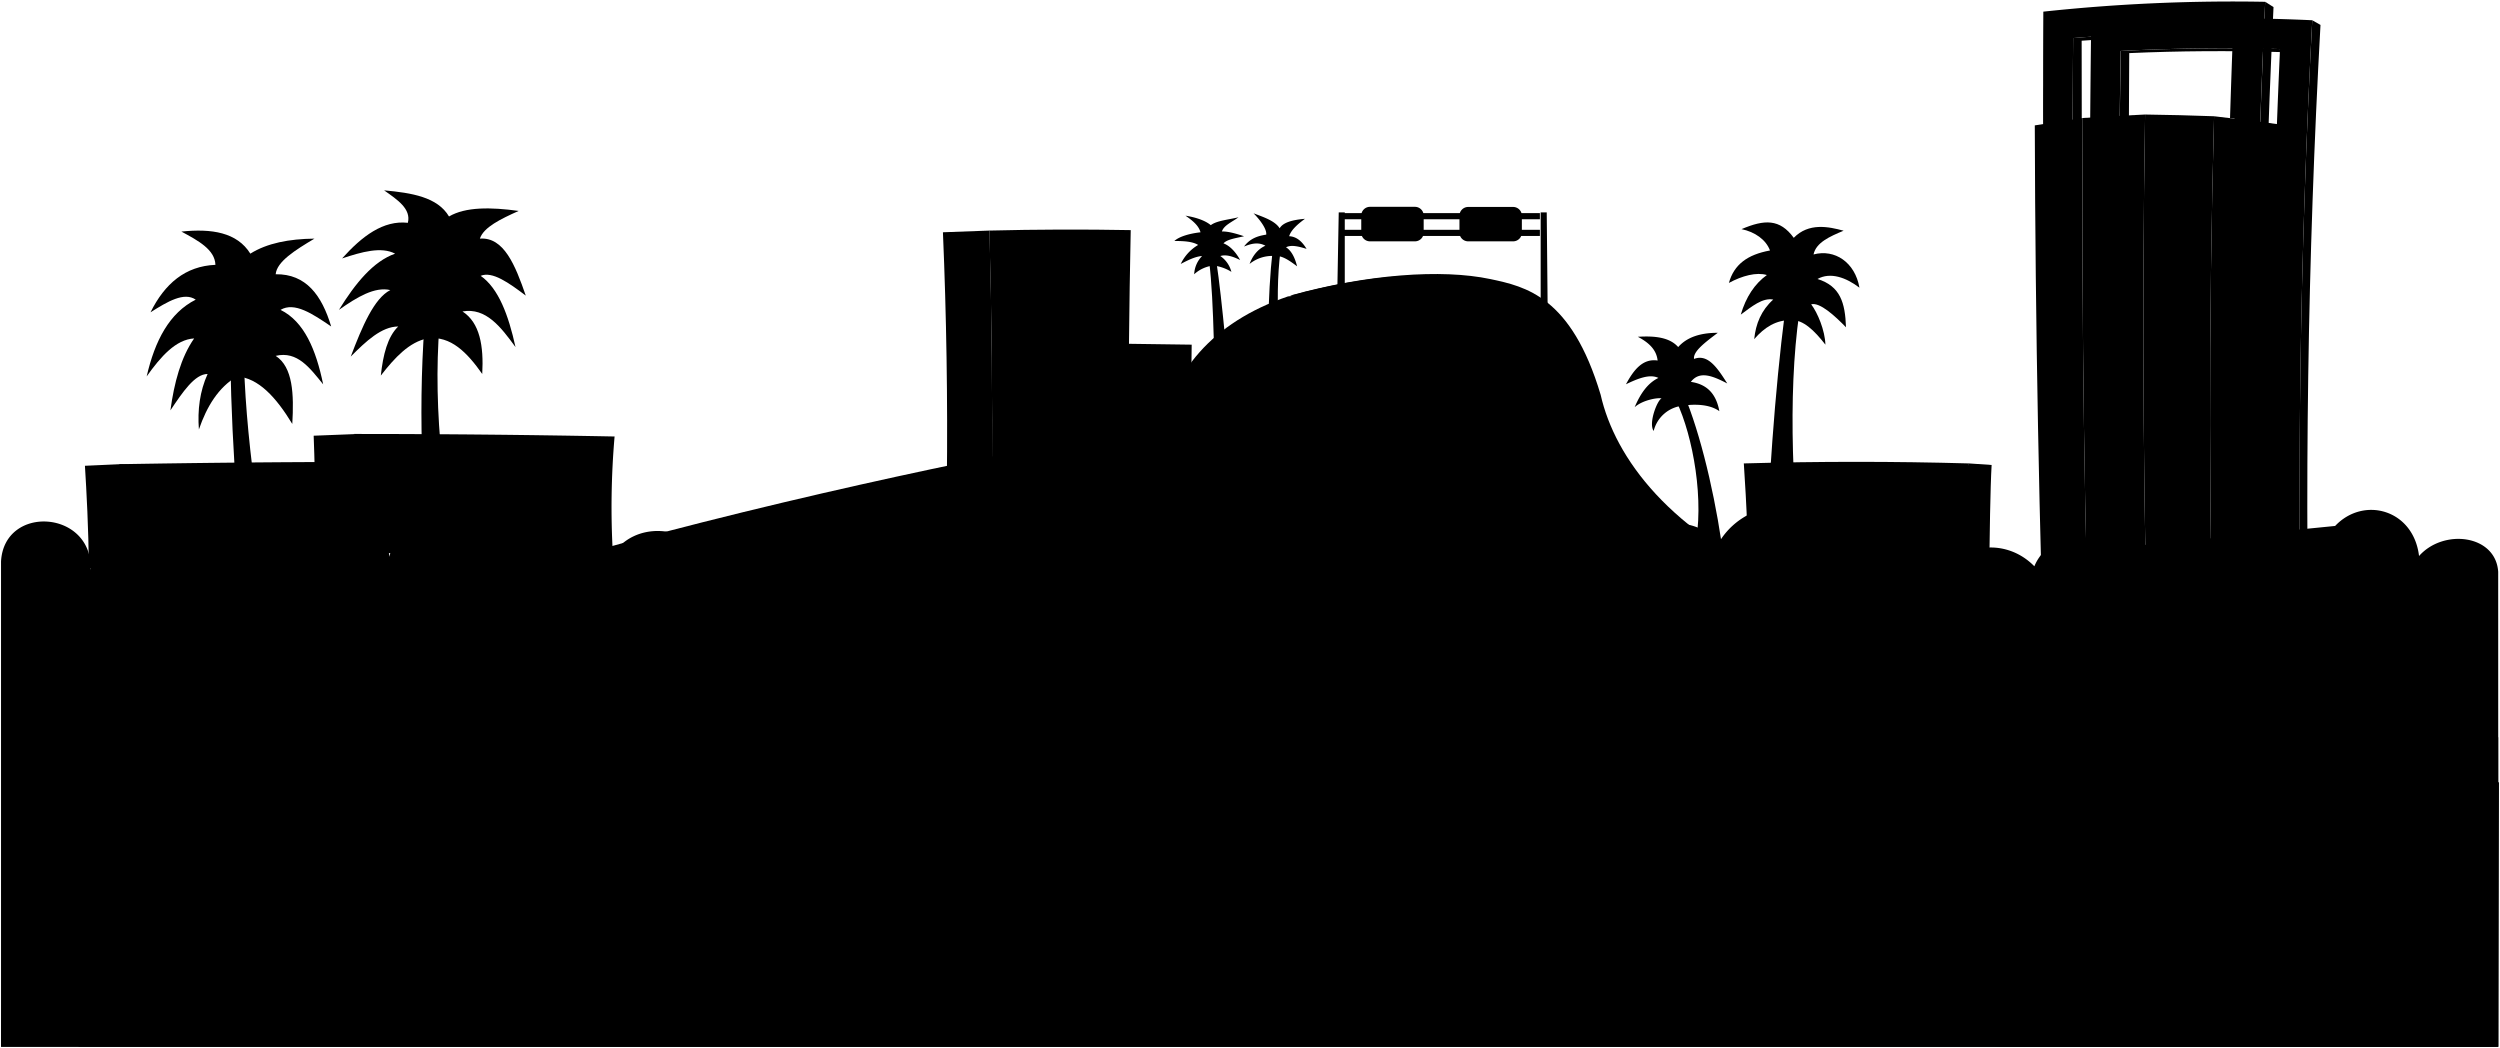 <svg viewBox="0 0 1216.34 509.77">
  <path class="blackDark" d="M626.66,144.21c-37.36,12.71-57,37.73-60.85,65.46H699.44l-1.09-73.16Z"/>
  <g class="buildingsNearest">
    <path d="M460.67,235.1q.68-61.07-1.9-122.09,11.33-.48,22.65-.83,1.65,61.57,1.21,123.18Z"/>
    <path d="M172.25,211.22l-19.64.77c.14,6.2.54,11.9.39,16.94l-94.74-3.08-16.94.77c.77,12.32,1.76,30.62,1.92,49.68C171.42,294.92,199.15,266.11,172.25,211.22Z"/>
    <path d="M957.83,225.46l11.17.77c-.64,10.38-1,37.18-1.16,49.29C948.57,282.49,950.09,249.89,957.83,225.46Z"/>
  </g>
  <g class="buildingsNear">
    <path d="M57.9,269.75a406.89,406.89,0,0,0,.19-43.9q57.09-1,114.17-1.1,0-6.81,0-13.61,63.39,0,126.76,1.23a399.64,399.64,0,0,0-.82,57.38Q178,268.51,57.9,269.75Z"/>
    <path d="M957.45,292.47c-.67-18.14-.81-48.91.42-67q-54.72-1.54-109.44,0c1.23,18.1,2.63,45.79,2,63.93C886.32,289.38,921.52,292.46,957.45,292.47Z"/>
    <path d="M482.63,235.36q48.52.36,97-.26-.36-33.71.17-67.41-15.26-.27-30.51-.42.27-27.66.85-55.31-34.4-.64-68.77.22Q483.07,173.76,482.63,235.36Z"/>
  </g>
  <path class="foliageNear" d="M1215.46,278.22c-1.16-18.1-26.57-21.18-38.51-7.7-2.7-22.72-27-29.27-40.82-14.63l-112.06,11.16c-13.87-10-29.27-3.85-34.28,8.47-14.63-15-40-11.55-46.21,10.4-.77-20.41-21.56-31.19-43.9-19.64-11.16-26.95-48.9-26.18-63.15-2.69-17.33-16.56-41.21-8.47-44.67,11.16l-449.64-3.5c-6.31-15.36-34-18.83-44.75-.35-1.61-28.49-45.89-32.34-58.21-9.24-15.41-18.48-47.37-10.4-49.68,9.24-3.85-21.56-32.73-28.88-47.37-11.55C128,232,86.76,236.63,79.06,261.28a22.64,22.64,0,0,0-35,16.17C45.56,248.18,2,245.1.5,273.21V509.27h1215Z"/>
  <g class="palmTrunk">
    <path d="M619.15,199.66c-3.38-20.93-2.29-57.82,0-77.4H623c-3.08,23.1-.39,58.42,4.62,77.4Z"/>
    <path d="M591.23,206.21c-.25-22.78-.58-60.46-2.89-78.56l3.46-.38c2.8,18.14,6,55.43,7.9,77Z"/>
    <path d="M878.12,292.47c-6-47-8.49-100-2.7-140.17l-6.93-.77c-5.06,39.45-8.07,84.34-10,132.08Z"/>
    <path d="M820.74,195.43c8.06,20.64,14.86,51.45,18.1,77.78l-14.42-6c5.18-23.21-.81-55.21-8.69-71.73Z"/>
    <path d="M213.84,158.07c-3.35,41.91,2.12,87.43,13,135.15l-15.09,6.31c-6.24-49.47-8.48-96.87-5.22-141.46Z"/>
    <path d="M118.72,177.33c1.31,41.81,9.14,91.46,20,144.79L122.19,326c-5.32-56.52-9.64-109.52-10-148.64Z"/>
  </g>
  <g class="palmFrond">
    <path d="M620.3,124.57c3.47-.39,7.3,2.38,10.78,5-1-4-2.67-7.58-5.39-9.25,2.55-1.33,6.1-.44,10,.77-2.15-3.56-4.82-6-8.47-6.16.84-2.82,3.8-5.64,7.7-8.47-6,.5-10.68,1.74-12.32,4.62-2.31-3.8-8.59-5.68-12.71-7.31,3.08,3.08,6.55,7.7,6.17,10.39-4.41.67-7.93,2-10.79,5.78,3.37-1.35,6.81-2.34,10.4-.39-4.06,1.8-6.41,5.4-7.7,8.86A17.52,17.52,0,0,1,620.3,124.57Z"/>
    <path d="M590.26,129.19a20.79,20.79,0,0,1,8.86,3.08,13.39,13.39,0,0,0-5.39-7.7c3.08-.94,6.55.43,9.63,1.93-1.9-3.5-4.75-6.86-8.09-8.09,1.74-2,6.11-2.54,10-3.47-3.31-1.11-7.68-2.44-10.78-2.31,1-3.08,5-4.62,8.09-6.93-4.62,1.16-10.61,1.62-13.48,3.85-3-2.49-7.78-3.88-12.32-4.62,3.17,2.19,6.44,4.72,7.31,8.09-5,.54-10.36,2-12.71,4.23,3.94,0,8.74.12,11.56,1.93a21.48,21.48,0,0,0-8.47,9.24c3.36-1.75,7.08-3.65,10.39-3.85a13.58,13.58,0,0,0-3.85,8.86A16.73,16.73,0,0,1,590.26,129.19Z"/>
    <path d="M208.06,164.62c11.31-1.37,19.29,7,26.57,17.33.75-13.64-1.15-24.94-9.62-30.42,11.44-2,18.65,7.55,25.8,17.33-3.42-15.57-8.26-28.57-16.95-34.66,5.67-2.38,13.76,3.44,21.95,9.62-5.12-14.81-10.67-28.61-22.33-27.72,1.81-5.56,10.16-9.56,18.87-13.48-13.69-1.89-25.86-2-33.89,2.7-5.58-9.47-18.2-11.49-31.58-12.71,6.46,4.55,13.25,9,11.56,15.79-12-1.33-22.28,6.51-32,17.33,9.65-3.21,19.06-5.85,25.8-2.32-10.63,3.73-19.31,14.38-27.34,27.35,8.79-6.21,17.43-11.4,25-9.63-7.87,4-13.67,17.67-19.25,32.35,7.49-7.54,15-14.59,23.1-14.64-5.17,5-7.38,13.71-8.47,23.88C192.07,174,199.12,166.36,208.06,164.62Z"/>
    <path d="M121.8,123.41c8.15-5.12,18.87-7.17,31.2-7.31-9.33,5.57-18.33,11.17-18.87,17.33,14.78-.2,22.45,10.24,27,25.41-9-6.13-17.87-12.11-24.64-8.08C148,156.43,153.75,170.1,157.23,187c-6.4-7.87-12.54-16.4-23.1-13.86,8.41,5.47,8.92,18.64,8.08,33.12-7.89-13-16.51-22.42-26.95-23.11-9,5.37-14.63,14.55-18.49,25.8-.71-9.52.43-18.57,4.24-27-6.23,0-12.16,8.83-18.1,17.71,1.86-13.56,5.13-25.8,11.55-35-8.86.51-16.15,8.69-23.1,18.48,4-17.4,11.07-30.92,23.87-37.35-5.66-3.88-13.75.94-22,6.16,6.91-13.94,16.94-22.48,31.58-23.1-.22-7.38-8.37-11.78-16.56-16.18C103,111.12,115.36,113.06,121.8,123.41Z"/>
    <path d="M871.57,155.76c5.69-.28,11.16,5,16.56,11.94-.21-6.95-3.81-15.55-6.93-19.64,4.24-1.15,11.64,5.73,16.94,11.17-.41-11.86-2.69-20-13.86-23.49,6.22-3.47,13.83-.78,20.41,4.23-2.15-12.34-12-18.93-22.34-16.17,1.21-5.76,7.82-8.71,14.64-11.55-7.34-2-17-4-24.26,3.46-6.77-9.29-14.22-9-25.42-4.23,6.52,1.34,11.91,5.13,13.86,10.39-11,2-17.51,6.85-20,15.79,6.48-3.52,13.45-5.35,18.48-3.85-5.88,4.22-10.19,10.69-12.7,19.26,5.37-3.95,10.56-8.32,15.79-7.32-5.81,5.22-8.52,11.8-9.25,19.25C858.41,159.29,864.18,155.58,871.57,155.76Z"/>
    <path d="M819.2,197.35s10.86-2,17.33,2.7c-1.4-7.57-5.24-13-13.86-14.25,4.31-5.7,10.94-2.73,17.71.77-4.66-7.33-9.35-14.56-16.17-11.94-.57-3.67,5.6-8.2,11.55-12.71-8.27,0-14.9,2-19.26,6.94-4.19-4.76-11.43-5.52-19.64-5,5.2,2.73,9.08,6.19,9.63,11.55-7.24-1.08-11.62,4.54-15.4,11.55,5.88-2.83,11.58-5.12,15.79-3.08-5.27,2.54-8.82,7.75-11.56,14.25,4-3.68,11.95-4.83,13.1-4.23-1.88.44-6.55,11.93-3.85,15.78A16.28,16.28,0,0,1,819.2,197.35Z"/>
  </g>
  <g class="brassDarker">
    <path d="M1125,9.85l4,2.28q-9.42,170.63-5,341.59l-3.85.2Q1115.86,181.86,1125,9.85Z"/>
    <path d="M1035.76,64.45l-4.5.11q.23-19.89.56-39.77,38.76-2,77.53-.92c0,.58,0,.87-.07,1.46q-36.69-1.09-73.33.51Q1035.8,45.15,1035.76,64.45Z"/>
  </g>
  <path class="brassMediumLight" d="M1120.23,353.92Q1115.86,181.86,1125,9.85a881.37,881.37,0,0,0-107.56,1.55q-.35,26.82-.53,53.62,7.15-.26,14.31-.46.23-19.89.56-39.77,38.76-2,77.53-.92-7.44,165.23-3,330.66Q1113.31,354.25,1120.23,353.92Z"/>
  <path class="blackLight" d="M1077.23,56.56q19.82,2.22,39.56,5-5.8,146.64-1.93,293.4-18.66.78-37.32,1.12Q1073.18,206.34,1077.23,56.56Z"/>
  <g class="brassDarker">
    <path d="M1102.09.88l4.06,2.57q-8.51,176.85-3.54,353.94l-3.85.14Q1093.81,179.2,1102.09.88Z"/>
    <path d="M1012.86,65.58l-4.49.2q.07-23.64.29-47.28,38.83-3.12,77.78-3.1c0,.75,0,1.12-.07,1.86q-36.84-.12-73.57,2.55Q1012.77,42.69,1012.86,65.58Z"/>
  </g>
  <path class="brassMediumLight" d="M994.05,41.46q0-17.89.1-35.79A860.92,860.92,0,0,1,1102.09.88q-8.37,178-3.34,356.26a58.19,58.19,0,0,1-11.8.32q-3.83-133.33-.69-266.73.4-16.51.91-33.05l-2.18-.26q.66-21,1.45-42-39,0-77.78,3.1-.21,23.64-.29,47.28-7.15.36-14.31.77Q994,54,994.05,41.46Z"/>
  <path class="whiteDark" d="M1077.23,56.56q-16.79-.62-33.57-.84-2.45,150.21,2.3,300.39,15.78.13,31.58,0Q1073.18,206.34,1077.23,56.56Z"/>
  <path class="whiteMediumDark" d="M1043.66,55.72q-15.18.69-30.34,1.69-.87,149,4.11,298,14.27.46,28.53.68Q1041.21,206,1043.66,55.72Z"/>
  <path class="whiteMedium" d="M1013.32,57.41Q1001.62,59.15,990,61q.39,146.75,5.5,293.41,11,.56,22,1Q1012.41,206.47,1013.32,57.41Z"/>
  <path class="whiteDarkest" d="M1215.46,509.27V358.7C1074.94,347.48,955,319.55,871.94,284.61c-59.39-25-86.23-61.89-93.16-92.51-14.26-47.89-36.56-52.69-53.7-56.33-23.72-5-59.92-2.34-97.27,8,24.26,2.73,31.91,7.76,32.73,15,1.32,11.58-16.56,26.57-30.42,32-26.09,10.14-52,14.82-70.88,17.29-32.71,4.27-379.73,68.25-501.36,150.6C11.77,395.7.81,438.71.51,509.27Z"/>
  <path class="blackMedium" d="M1215.47,509.27l.37-128.62C1162.12,373,1112.24,365.5,1081,358.7c-114.66-23.16-289.93-53.14-308.69-168.34-9.35-46.15-40.16-50.39-48.25-52.7-18.48-5-49.67-6.54-96.41,6.25,22.48.3,32.78,4.08,36,13,4.09,11.5-14.3,31.19-36.2,39.33-25.8,9.57-37.87,11.9-64.65,16-48.95,7.78-154.47,29.83-239.58,54.64-104.1,30.34-186.51,66.56-222.86,91.77-54.21,29.84-62.54,87.56-62.14,150.57Z"/>
  <path class="whiteDark" d="M614,415.31c-64.7-25.8-84.1-70.43-62.59-109.74,9.45-21,43.72-42.56,91.13-63.92,46.8-19,78-43.68,74.8-72C714.63,155,707.61,145.57,683,140c-22.8-4.28-55.15,4.53-55.15,4.53s26.19-8.37,51.29-4.09c24.66,5.56,32.06,14.53,34.73,29.17,3.15,28.35-33,52.13-79.81,71.15-46.64,20.78-78.61,44-90.36,63-20.21,39.12-6.73,74.93,29.54,102.66,71.3,50.63,213.68,79.37,399.68,102.81h240.44C778,464.22,721.4,458.16,614,415.31Z"/>
  <g class="ironDark">
    <polygon points="752.54 103.35 752.97 148.24 749.59 148.24 749.59 103.35 752.54 103.35"/>
    <polygon points="651.34 103.35 650.53 148.24 654.28 148.24 654.28 103.35 651.34 103.35"/>
  </g>
  <path class="signBack" d="M692.67,105.06v8a4.25,4.25,0,0,1-4.14,4.36H666.44A4.25,4.25,0,0,1,662.3,113v-8a4.26,4.26,0,0,1,4.14-4.37h22.09A4.26,4.26,0,0,1,692.67,105.06Z"/>
  <g class="ironMedium">
    <rect x="653.91" y="103.69" width="95.3" height="2.99"/>
    <rect x="653.91" y="111.81" width="95.3" height="2.99"/>
  </g>
  <path class="signFront" d="M740.44,105.06v8a4.25,4.25,0,0,1-4.13,4.36h-22.1a4.25,4.25,0,0,1-4.13-4.36v-8a4.26,4.26,0,0,1,4.13-4.37h22.1A4.26,4.26,0,0,1,740.44,105.06Z"/>
</svg>
